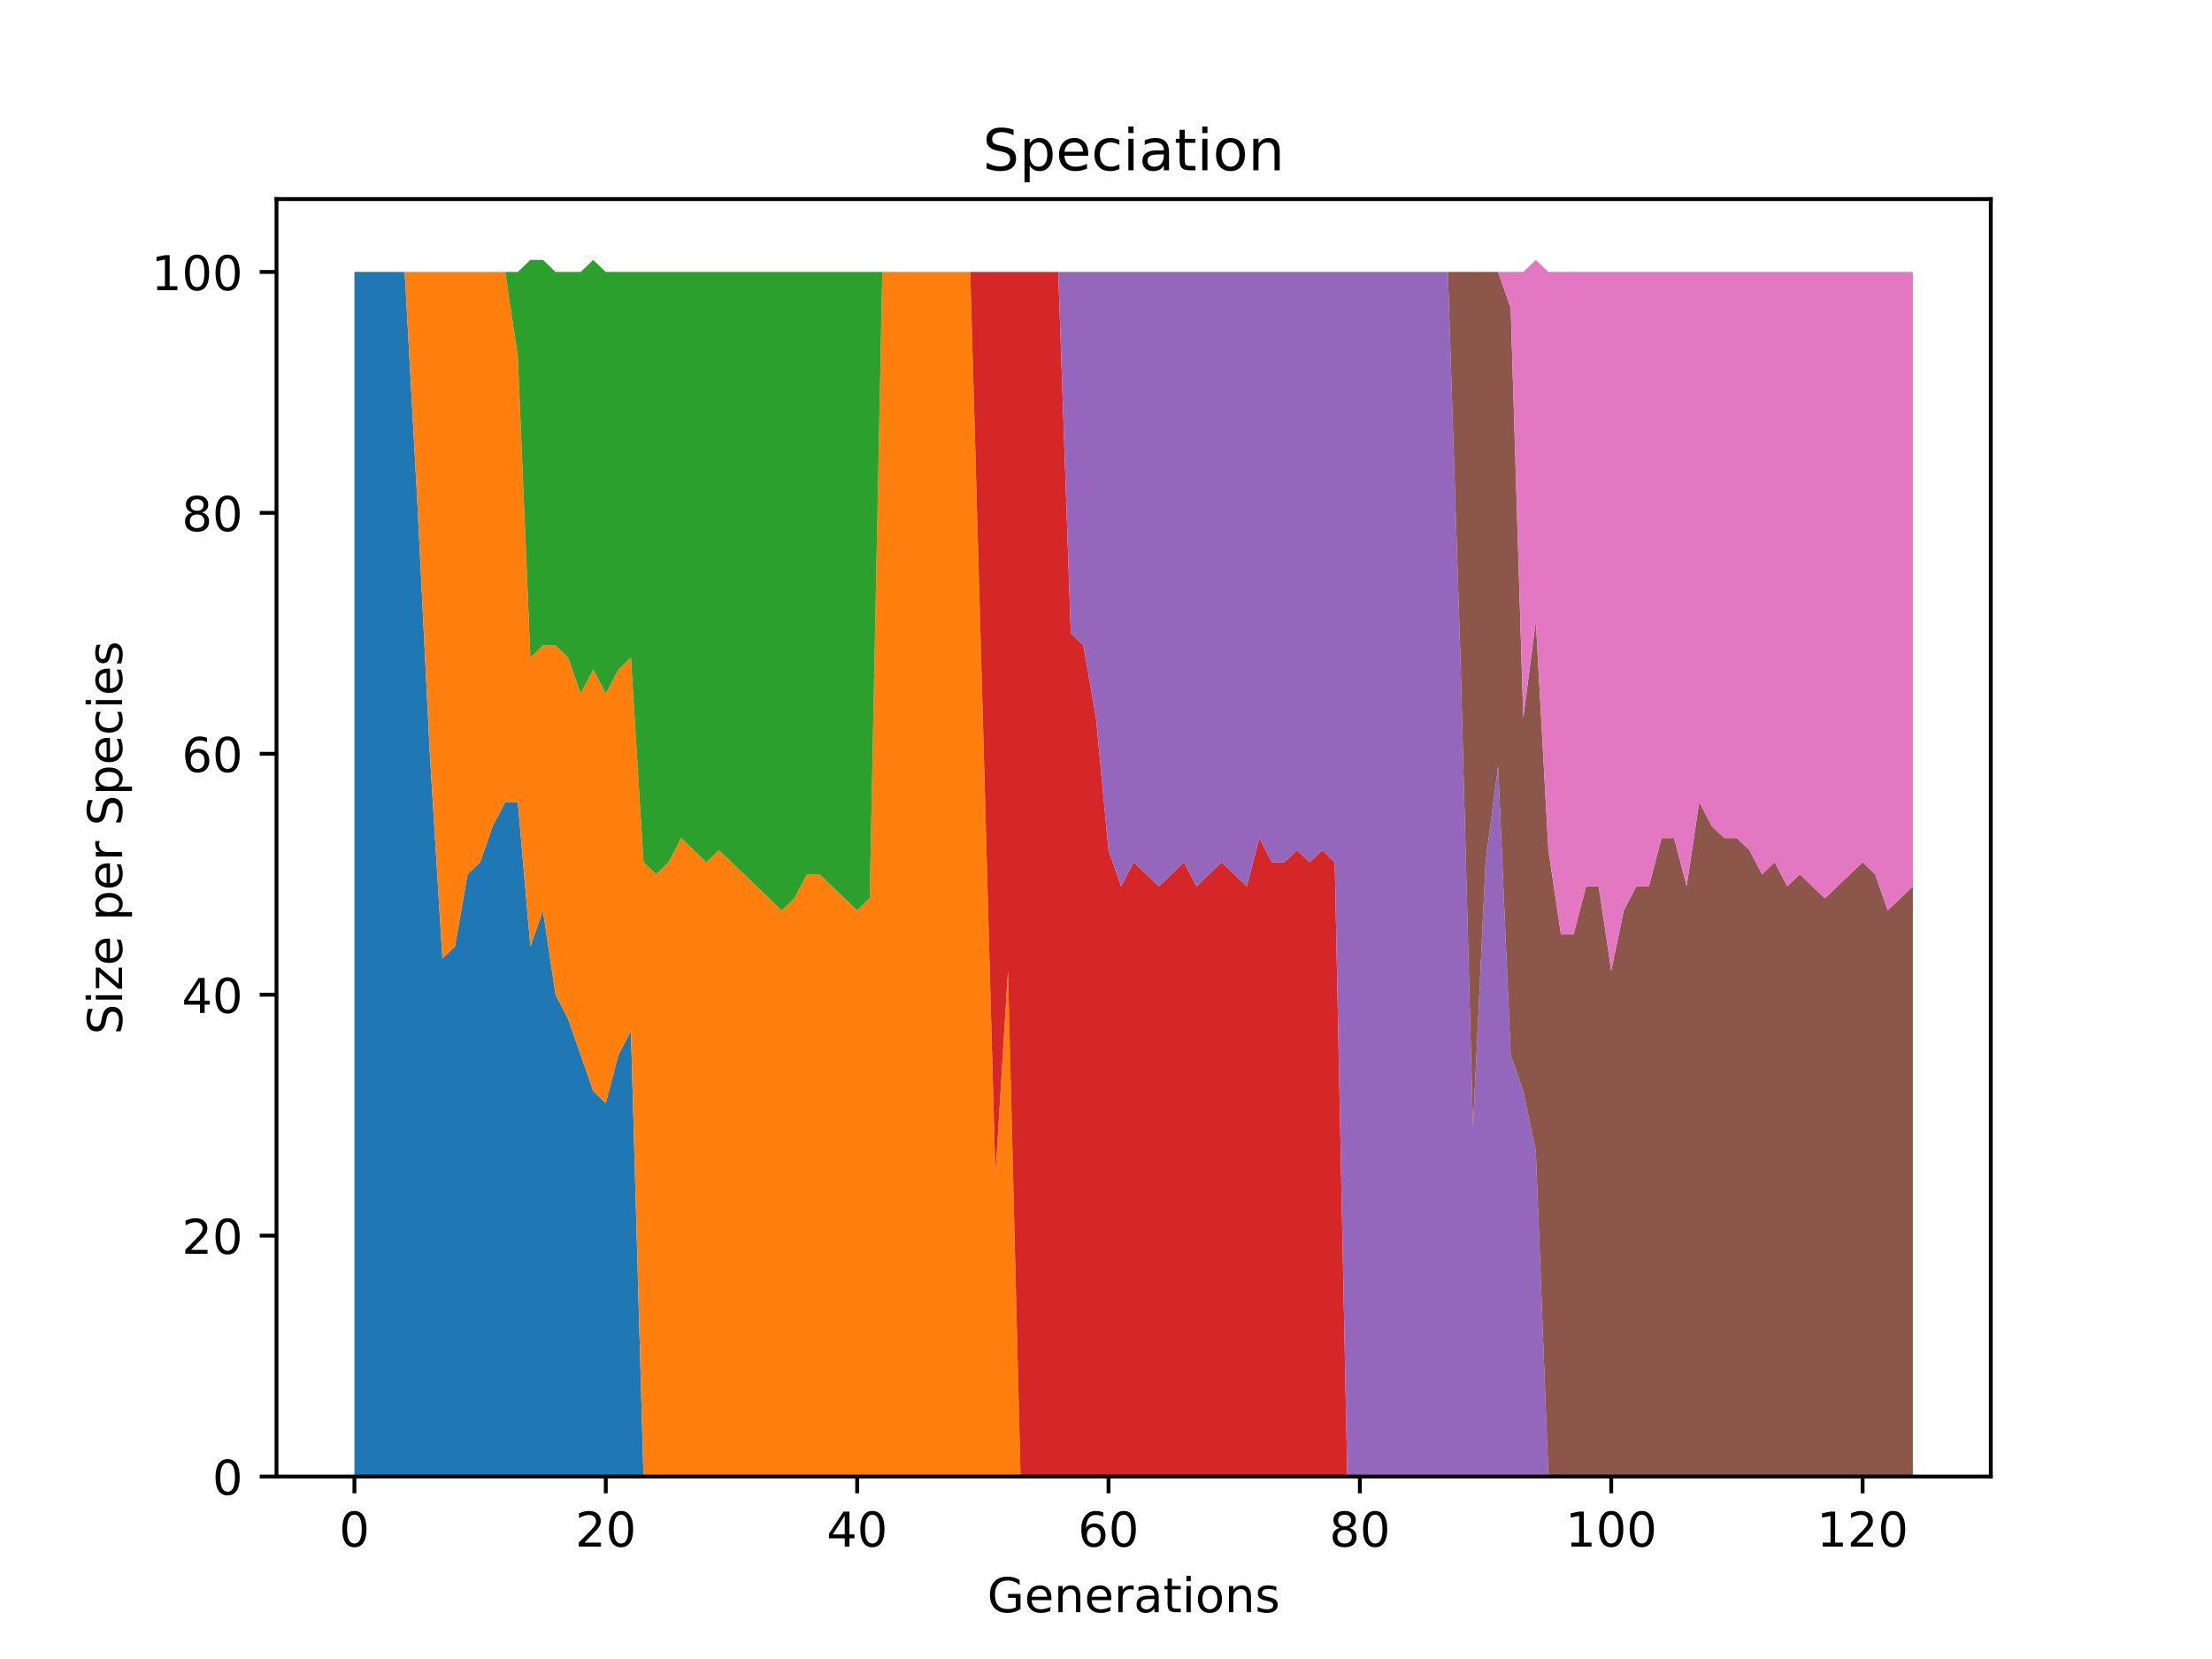 <?xml version="1.0" encoding="utf-8" standalone="no"?>
<!DOCTYPE svg PUBLIC "-//W3C//DTD SVG 1.1//EN"
  "http://www.w3.org/Graphics/SVG/1.1/DTD/svg11.dtd">
<!-- Created with matplotlib (https://matplotlib.org/) -->
<svg height="345.6pt" version="1.1" viewBox="0 0 460.8 345.6" width="460.8pt" xmlns="http://www.w3.org/2000/svg" xmlns:xlink="http://www.w3.org/1999/xlink">
 <defs>
  <style type="text/css">*{stroke-linecap:butt;stroke-linejoin:round;}</style>
 </defs>
 <g id="figure_1">
  <g id="patch_1">
   <path d="M 0 345.6 
L 460.8 345.6 
L 460.8 0 
L 0 0 
z
" style="fill:#ffffff;"/>
  </g>
  <g id="axes_1">
   <g id="patch_2">
    <path d="M 57.6 307.584 
L 414.72 307.584 
L 414.72 41.472 
L 57.6 41.472 
z
" style="fill:#ffffff;"/>
   </g>
   <g id="PolyCollection_1">
    <path clip-path="url(#p6d7ae95a3f)" d="M 73.833 56.653 
L 73.833 307.584 
L 76.451 307.584 
L 79.069 307.584 
L 81.687 307.584 
L 84.305 307.584 
L 86.924 307.584 
L 89.542 307.584 
L 92.16 307.584 
L 94.778 307.584 
L 97.396 307.584 
L 100.015 307.584 
L 102.633 307.584 
L 105.251 307.584 
L 107.869 307.584 
L 110.487 307.584 
L 113.105 307.584 
L 115.724 307.584 
L 118.342 307.584 
L 120.96 307.584 
L 123.578 307.584 
L 126.196 307.584 
L 128.815 307.584 
L 131.433 307.584 
L 134.051 307.584 
L 136.669 307.584 
L 139.287 307.584 
L 141.905 307.584 
L 144.524 307.584 
L 147.142 307.584 
L 149.76 307.584 
L 152.378 307.584 
L 154.996 307.584 
L 157.615 307.584 
L 160.233 307.584 
L 162.851 307.584 
L 165.469 307.584 
L 168.087 307.584 
L 170.705 307.584 
L 173.324 307.584 
L 175.942 307.584 
L 178.56 307.584 
L 181.178 307.584 
L 183.796 307.584 
L 186.415 307.584 
L 189.033 307.584 
L 191.651 307.584 
L 194.269 307.584 
L 196.887 307.584 
L 199.505 307.584 
L 202.124 307.584 
L 204.742 307.584 
L 207.36 307.584 
L 209.978 307.584 
L 212.596 307.584 
L 215.215 307.584 
L 217.833 307.584 
L 220.451 307.584 
L 223.069 307.584 
L 225.687 307.584 
L 228.305 307.584 
L 230.924 307.584 
L 233.542 307.584 
L 236.16 307.584 
L 238.778 307.584 
L 241.396 307.584 
L 244.015 307.584 
L 246.633 307.584 
L 249.251 307.584 
L 251.869 307.584 
L 254.487 307.584 
L 257.105 307.584 
L 259.724 307.584 
L 262.342 307.584 
L 264.96 307.584 
L 267.578 307.584 
L 270.196 307.584 
L 272.815 307.584 
L 275.433 307.584 
L 278.051 307.584 
L 280.669 307.584 
L 283.287 307.584 
L 285.905 307.584 
L 288.524 307.584 
L 291.142 307.584 
L 293.76 307.584 
L 296.378 307.584 
L 298.996 307.584 
L 301.615 307.584 
L 304.233 307.584 
L 306.851 307.584 
L 309.469 307.584 
L 312.087 307.584 
L 314.705 307.584 
L 317.324 307.584 
L 319.942 307.584 
L 322.56 307.584 
L 325.178 307.584 
L 327.796 307.584 
L 330.415 307.584 
L 333.033 307.584 
L 335.651 307.584 
L 338.269 307.584 
L 340.887 307.584 
L 343.505 307.584 
L 346.124 307.584 
L 348.742 307.584 
L 351.36 307.584 
L 353.978 307.584 
L 356.596 307.584 
L 359.215 307.584 
L 361.833 307.584 
L 364.451 307.584 
L 367.069 307.584 
L 369.687 307.584 
L 372.305 307.584 
L 374.924 307.584 
L 377.542 307.584 
L 380.16 307.584 
L 382.778 307.584 
L 385.396 307.584 
L 388.015 307.584 
L 390.633 307.584 
L 393.251 307.584 
L 395.869 307.584 
L 398.487 307.584 
L 398.487 307.584 
L 398.487 307.584 
L 395.869 307.584 
L 393.251 307.584 
L 390.633 307.584 
L 388.015 307.584 
L 385.396 307.584 
L 382.778 307.584 
L 380.16 307.584 
L 377.542 307.584 
L 374.924 307.584 
L 372.305 307.584 
L 369.687 307.584 
L 367.069 307.584 
L 364.451 307.584 
L 361.833 307.584 
L 359.215 307.584 
L 356.596 307.584 
L 353.978 307.584 
L 351.36 307.584 
L 348.742 307.584 
L 346.124 307.584 
L 343.505 307.584 
L 340.887 307.584 
L 338.269 307.584 
L 335.651 307.584 
L 333.033 307.584 
L 330.415 307.584 
L 327.796 307.584 
L 325.178 307.584 
L 322.56 307.584 
L 319.942 307.584 
L 317.324 307.584 
L 314.705 307.584 
L 312.087 307.584 
L 309.469 307.584 
L 306.851 307.584 
L 304.233 307.584 
L 301.615 307.584 
L 298.996 307.584 
L 296.378 307.584 
L 293.76 307.584 
L 291.142 307.584 
L 288.524 307.584 
L 285.905 307.584 
L 283.287 307.584 
L 280.669 307.584 
L 278.051 307.584 
L 275.433 307.584 
L 272.815 307.584 
L 270.196 307.584 
L 267.578 307.584 
L 264.96 307.584 
L 262.342 307.584 
L 259.724 307.584 
L 257.105 307.584 
L 254.487 307.584 
L 251.869 307.584 
L 249.251 307.584 
L 246.633 307.584 
L 244.015 307.584 
L 241.396 307.584 
L 238.778 307.584 
L 236.16 307.584 
L 233.542 307.584 
L 230.924 307.584 
L 228.305 307.584 
L 225.687 307.584 
L 223.069 307.584 
L 220.451 307.584 
L 217.833 307.584 
L 215.215 307.584 
L 212.596 307.584 
L 209.978 307.584 
L 207.36 307.584 
L 204.742 307.584 
L 202.124 307.584 
L 199.505 307.584 
L 196.887 307.584 
L 194.269 307.584 
L 191.651 307.584 
L 189.033 307.584 
L 186.415 307.584 
L 183.796 307.584 
L 181.178 307.584 
L 178.56 307.584 
L 175.942 307.584 
L 173.324 307.584 
L 170.705 307.584 
L 168.087 307.584 
L 165.469 307.584 
L 162.851 307.584 
L 160.233 307.584 
L 157.615 307.584 
L 154.996 307.584 
L 152.378 307.584 
L 149.76 307.584 
L 147.142 307.584 
L 144.524 307.584 
L 141.905 307.584 
L 139.287 307.584 
L 136.669 307.584 
L 134.051 307.584 
L 131.433 214.74 
L 128.815 219.758 
L 126.196 229.795 
L 123.578 227.286 
L 120.96 219.758 
L 118.342 212.23 
L 115.724 207.212 
L 113.105 189.647 
L 110.487 197.174 
L 107.869 167.063 
L 105.251 167.063 
L 102.633 172.081 
L 100.015 179.609 
L 97.396 182.119 
L 94.778 197.174 
L 92.16 199.684 
L 89.542 157.026 
L 86.924 104.33 
L 84.305 56.653 
L 81.687 56.653 
L 79.069 56.653 
L 76.451 56.653 
L 73.833 56.653 
z
" style="fill:#1f77b4;"/>
   </g>
   <g id="PolyCollection_2">
    <path clip-path="url(#p6d7ae95a3f)" d="M 73.833 56.653 
L 73.833 56.653 
L 76.451 56.653 
L 79.069 56.653 
L 81.687 56.653 
L 84.305 56.653 
L 86.924 104.33 
L 89.542 157.026 
L 92.16 199.684 
L 94.778 197.174 
L 97.396 182.119 
L 100.015 179.609 
L 102.633 172.081 
L 105.251 167.063 
L 107.869 167.063 
L 110.487 197.174 
L 113.105 189.647 
L 115.724 207.212 
L 118.342 212.23 
L 120.96 219.758 
L 123.578 227.286 
L 126.196 229.795 
L 128.815 219.758 
L 131.433 214.74 
L 134.051 307.584 
L 136.669 307.584 
L 139.287 307.584 
L 141.905 307.584 
L 144.524 307.584 
L 147.142 307.584 
L 149.76 307.584 
L 152.378 307.584 
L 154.996 307.584 
L 157.615 307.584 
L 160.233 307.584 
L 162.851 307.584 
L 165.469 307.584 
L 168.087 307.584 
L 170.705 307.584 
L 173.324 307.584 
L 175.942 307.584 
L 178.56 307.584 
L 181.178 307.584 
L 183.796 307.584 
L 186.415 307.584 
L 189.033 307.584 
L 191.651 307.584 
L 194.269 307.584 
L 196.887 307.584 
L 199.505 307.584 
L 202.124 307.584 
L 204.742 307.584 
L 207.36 307.584 
L 209.978 307.584 
L 212.596 307.584 
L 215.215 307.584 
L 217.833 307.584 
L 220.451 307.584 
L 223.069 307.584 
L 225.687 307.584 
L 228.305 307.584 
L 230.924 307.584 
L 233.542 307.584 
L 236.16 307.584 
L 238.778 307.584 
L 241.396 307.584 
L 244.015 307.584 
L 246.633 307.584 
L 249.251 307.584 
L 251.869 307.584 
L 254.487 307.584 
L 257.105 307.584 
L 259.724 307.584 
L 262.342 307.584 
L 264.96 307.584 
L 267.578 307.584 
L 270.196 307.584 
L 272.815 307.584 
L 275.433 307.584 
L 278.051 307.584 
L 280.669 307.584 
L 283.287 307.584 
L 285.905 307.584 
L 288.524 307.584 
L 291.142 307.584 
L 293.76 307.584 
L 296.378 307.584 
L 298.996 307.584 
L 301.615 307.584 
L 304.233 307.584 
L 306.851 307.584 
L 309.469 307.584 
L 312.087 307.584 
L 314.705 307.584 
L 317.324 307.584 
L 319.942 307.584 
L 322.56 307.584 
L 325.178 307.584 
L 327.796 307.584 
L 330.415 307.584 
L 333.033 307.584 
L 335.651 307.584 
L 338.269 307.584 
L 340.887 307.584 
L 343.505 307.584 
L 346.124 307.584 
L 348.742 307.584 
L 351.36 307.584 
L 353.978 307.584 
L 356.596 307.584 
L 359.215 307.584 
L 361.833 307.584 
L 364.451 307.584 
L 367.069 307.584 
L 369.687 307.584 
L 372.305 307.584 
L 374.924 307.584 
L 377.542 307.584 
L 380.16 307.584 
L 382.778 307.584 
L 385.396 307.584 
L 388.015 307.584 
L 390.633 307.584 
L 393.251 307.584 
L 395.869 307.584 
L 398.487 307.584 
L 398.487 307.584 
L 398.487 307.584 
L 395.869 307.584 
L 393.251 307.584 
L 390.633 307.584 
L 388.015 307.584 
L 385.396 307.584 
L 382.778 307.584 
L 380.16 307.584 
L 377.542 307.584 
L 374.924 307.584 
L 372.305 307.584 
L 369.687 307.584 
L 367.069 307.584 
L 364.451 307.584 
L 361.833 307.584 
L 359.215 307.584 
L 356.596 307.584 
L 353.978 307.584 
L 351.36 307.584 
L 348.742 307.584 
L 346.124 307.584 
L 343.505 307.584 
L 340.887 307.584 
L 338.269 307.584 
L 335.651 307.584 
L 333.033 307.584 
L 330.415 307.584 
L 327.796 307.584 
L 325.178 307.584 
L 322.56 307.584 
L 319.942 307.584 
L 317.324 307.584 
L 314.705 307.584 
L 312.087 307.584 
L 309.469 307.584 
L 306.851 307.584 
L 304.233 307.584 
L 301.615 307.584 
L 298.996 307.584 
L 296.378 307.584 
L 293.76 307.584 
L 291.142 307.584 
L 288.524 307.584 
L 285.905 307.584 
L 283.287 307.584 
L 280.669 307.584 
L 278.051 307.584 
L 275.433 307.584 
L 272.815 307.584 
L 270.196 307.584 
L 267.578 307.584 
L 264.96 307.584 
L 262.342 307.584 
L 259.724 307.584 
L 257.105 307.584 
L 254.487 307.584 
L 251.869 307.584 
L 249.251 307.584 
L 246.633 307.584 
L 244.015 307.584 
L 241.396 307.584 
L 238.778 307.584 
L 236.16 307.584 
L 233.542 307.584 
L 230.924 307.584 
L 228.305 307.584 
L 225.687 307.584 
L 223.069 307.584 
L 220.451 307.584 
L 217.833 307.584 
L 215.215 307.584 
L 212.596 307.584 
L 209.978 202.193 
L 207.36 244.851 
L 204.742 149.498 
L 202.124 56.653 
L 199.505 56.653 
L 196.887 56.653 
L 194.269 56.653 
L 191.651 56.653 
L 189.033 56.653 
L 186.415 56.653 
L 183.796 56.653 
L 181.178 187.137 
L 178.56 189.647 
L 175.942 187.137 
L 173.324 184.628 
L 170.705 182.119 
L 168.087 182.119 
L 165.469 187.137 
L 162.851 189.647 
L 160.233 187.137 
L 157.615 184.628 
L 154.996 182.119 
L 152.378 179.609 
L 149.76 177.1 
L 147.142 179.609 
L 144.524 177.1 
L 141.905 174.591 
L 139.287 179.609 
L 136.669 182.119 
L 134.051 179.609 
L 131.433 136.951 
L 128.815 139.46 
L 126.196 144.479 
L 123.578 139.46 
L 120.96 144.479 
L 118.342 136.951 
L 115.724 134.442 
L 113.105 134.442 
L 110.487 136.951 
L 107.869 74.218 
L 105.251 56.653 
L 102.633 56.653 
L 100.015 56.653 
L 97.396 56.653 
L 94.778 56.653 
L 92.16 56.653 
L 89.542 56.653 
L 86.924 56.653 
L 84.305 56.653 
L 81.687 56.653 
L 79.069 56.653 
L 76.451 56.653 
L 73.833 56.653 
z
" style="fill:#ff7f0e;"/>
   </g>
   <g id="PolyCollection_3">
    <path clip-path="url(#p6d7ae95a3f)" d="M 73.833 56.653 
L 73.833 56.653 
L 76.451 56.653 
L 79.069 56.653 
L 81.687 56.653 
L 84.305 56.653 
L 86.924 56.653 
L 89.542 56.653 
L 92.16 56.653 
L 94.778 56.653 
L 97.396 56.653 
L 100.015 56.653 
L 102.633 56.653 
L 105.251 56.653 
L 107.869 74.218 
L 110.487 136.951 
L 113.105 134.442 
L 115.724 134.442 
L 118.342 136.951 
L 120.96 144.479 
L 123.578 139.46 
L 126.196 144.479 
L 128.815 139.46 
L 131.433 136.951 
L 134.051 179.609 
L 136.669 182.119 
L 139.287 179.609 
L 141.905 174.591 
L 144.524 177.1 
L 147.142 179.609 
L 149.76 177.1 
L 152.378 179.609 
L 154.996 182.119 
L 157.615 184.628 
L 160.233 187.137 
L 162.851 189.647 
L 165.469 187.137 
L 168.087 182.119 
L 170.705 182.119 
L 173.324 184.628 
L 175.942 187.137 
L 178.56 189.647 
L 181.178 187.137 
L 183.796 56.653 
L 186.415 56.653 
L 189.033 56.653 
L 191.651 56.653 
L 194.269 56.653 
L 196.887 56.653 
L 199.505 56.653 
L 202.124 56.653 
L 204.742 149.498 
L 207.36 244.851 
L 209.978 202.193 
L 212.596 307.584 
L 215.215 307.584 
L 217.833 307.584 
L 220.451 307.584 
L 223.069 307.584 
L 225.687 307.584 
L 228.305 307.584 
L 230.924 307.584 
L 233.542 307.584 
L 236.16 307.584 
L 238.778 307.584 
L 241.396 307.584 
L 244.015 307.584 
L 246.633 307.584 
L 249.251 307.584 
L 251.869 307.584 
L 254.487 307.584 
L 257.105 307.584 
L 259.724 307.584 
L 262.342 307.584 
L 264.96 307.584 
L 267.578 307.584 
L 270.196 307.584 
L 272.815 307.584 
L 275.433 307.584 
L 278.051 307.584 
L 280.669 307.584 
L 283.287 307.584 
L 285.905 307.584 
L 288.524 307.584 
L 291.142 307.584 
L 293.76 307.584 
L 296.378 307.584 
L 298.996 307.584 
L 301.615 307.584 
L 304.233 307.584 
L 306.851 307.584 
L 309.469 307.584 
L 312.087 307.584 
L 314.705 307.584 
L 317.324 307.584 
L 319.942 307.584 
L 322.56 307.584 
L 325.178 307.584 
L 327.796 307.584 
L 330.415 307.584 
L 333.033 307.584 
L 335.651 307.584 
L 338.269 307.584 
L 340.887 307.584 
L 343.505 307.584 
L 346.124 307.584 
L 348.742 307.584 
L 351.36 307.584 
L 353.978 307.584 
L 356.596 307.584 
L 359.215 307.584 
L 361.833 307.584 
L 364.451 307.584 
L 367.069 307.584 
L 369.687 307.584 
L 372.305 307.584 
L 374.924 307.584 
L 377.542 307.584 
L 380.16 307.584 
L 382.778 307.584 
L 385.396 307.584 
L 388.015 307.584 
L 390.633 307.584 
L 393.251 307.584 
L 395.869 307.584 
L 398.487 307.584 
L 398.487 307.584 
L 398.487 307.584 
L 395.869 307.584 
L 393.251 307.584 
L 390.633 307.584 
L 388.015 307.584 
L 385.396 307.584 
L 382.778 307.584 
L 380.16 307.584 
L 377.542 307.584 
L 374.924 307.584 
L 372.305 307.584 
L 369.687 307.584 
L 367.069 307.584 
L 364.451 307.584 
L 361.833 307.584 
L 359.215 307.584 
L 356.596 307.584 
L 353.978 307.584 
L 351.36 307.584 
L 348.742 307.584 
L 346.124 307.584 
L 343.505 307.584 
L 340.887 307.584 
L 338.269 307.584 
L 335.651 307.584 
L 333.033 307.584 
L 330.415 307.584 
L 327.796 307.584 
L 325.178 307.584 
L 322.56 307.584 
L 319.942 307.584 
L 317.324 307.584 
L 314.705 307.584 
L 312.087 307.584 
L 309.469 307.584 
L 306.851 307.584 
L 304.233 307.584 
L 301.615 307.584 
L 298.996 307.584 
L 296.378 307.584 
L 293.76 307.584 
L 291.142 307.584 
L 288.524 307.584 
L 285.905 307.584 
L 283.287 307.584 
L 280.669 307.584 
L 278.051 307.584 
L 275.433 307.584 
L 272.815 307.584 
L 270.196 307.584 
L 267.578 307.584 
L 264.96 307.584 
L 262.342 307.584 
L 259.724 307.584 
L 257.105 307.584 
L 254.487 307.584 
L 251.869 307.584 
L 249.251 307.584 
L 246.633 307.584 
L 244.015 307.584 
L 241.396 307.584 
L 238.778 307.584 
L 236.16 307.584 
L 233.542 307.584 
L 230.924 307.584 
L 228.305 307.584 
L 225.687 307.584 
L 223.069 307.584 
L 220.451 307.584 
L 217.833 307.584 
L 215.215 307.584 
L 212.596 307.584 
L 209.978 202.193 
L 207.36 244.851 
L 204.742 149.498 
L 202.124 56.653 
L 199.505 56.653 
L 196.887 56.653 
L 194.269 56.653 
L 191.651 56.653 
L 189.033 56.653 
L 186.415 56.653 
L 183.796 56.653 
L 181.178 56.653 
L 178.56 56.653 
L 175.942 56.653 
L 173.324 56.653 
L 170.705 56.653 
L 168.087 56.653 
L 165.469 56.653 
L 162.851 56.653 
L 160.233 56.653 
L 157.615 56.653 
L 154.996 56.653 
L 152.378 56.653 
L 149.76 56.653 
L 147.142 56.653 
L 144.524 56.653 
L 141.905 56.653 
L 139.287 56.653 
L 136.669 56.653 
L 134.051 56.653 
L 131.433 56.653 
L 128.815 56.653 
L 126.196 56.653 
L 123.578 54.144 
L 120.96 56.653 
L 118.342 56.653 
L 115.724 56.653 
L 113.105 54.144 
L 110.487 54.144 
L 107.869 56.653 
L 105.251 56.653 
L 102.633 56.653 
L 100.015 56.653 
L 97.396 56.653 
L 94.778 56.653 
L 92.16 56.653 
L 89.542 56.653 
L 86.924 56.653 
L 84.305 56.653 
L 81.687 56.653 
L 79.069 56.653 
L 76.451 56.653 
L 73.833 56.653 
z
" style="fill:#2ca02c;"/>
   </g>
   <g id="PolyCollection_4">
    <path clip-path="url(#p6d7ae95a3f)" d="M 73.833 56.653 
L 73.833 56.653 
L 76.451 56.653 
L 79.069 56.653 
L 81.687 56.653 
L 84.305 56.653 
L 86.924 56.653 
L 89.542 56.653 
L 92.16 56.653 
L 94.778 56.653 
L 97.396 56.653 
L 100.015 56.653 
L 102.633 56.653 
L 105.251 56.653 
L 107.869 56.653 
L 110.487 54.144 
L 113.105 54.144 
L 115.724 56.653 
L 118.342 56.653 
L 120.96 56.653 
L 123.578 54.144 
L 126.196 56.653 
L 128.815 56.653 
L 131.433 56.653 
L 134.051 56.653 
L 136.669 56.653 
L 139.287 56.653 
L 141.905 56.653 
L 144.524 56.653 
L 147.142 56.653 
L 149.76 56.653 
L 152.378 56.653 
L 154.996 56.653 
L 157.615 56.653 
L 160.233 56.653 
L 162.851 56.653 
L 165.469 56.653 
L 168.087 56.653 
L 170.705 56.653 
L 173.324 56.653 
L 175.942 56.653 
L 178.56 56.653 
L 181.178 56.653 
L 183.796 56.653 
L 186.415 56.653 
L 189.033 56.653 
L 191.651 56.653 
L 194.269 56.653 
L 196.887 56.653 
L 199.505 56.653 
L 202.124 56.653 
L 204.742 149.498 
L 207.36 244.851 
L 209.978 202.193 
L 212.596 307.584 
L 215.215 307.584 
L 217.833 307.584 
L 220.451 307.584 
L 223.069 307.584 
L 225.687 307.584 
L 228.305 307.584 
L 230.924 307.584 
L 233.542 307.584 
L 236.16 307.584 
L 238.778 307.584 
L 241.396 307.584 
L 244.015 307.584 
L 246.633 307.584 
L 249.251 307.584 
L 251.869 307.584 
L 254.487 307.584 
L 257.105 307.584 
L 259.724 307.584 
L 262.342 307.584 
L 264.96 307.584 
L 267.578 307.584 
L 270.196 307.584 
L 272.815 307.584 
L 275.433 307.584 
L 278.051 307.584 
L 280.669 307.584 
L 283.287 307.584 
L 285.905 307.584 
L 288.524 307.584 
L 291.142 307.584 
L 293.76 307.584 
L 296.378 307.584 
L 298.996 307.584 
L 301.615 307.584 
L 304.233 307.584 
L 306.851 307.584 
L 309.469 307.584 
L 312.087 307.584 
L 314.705 307.584 
L 317.324 307.584 
L 319.942 307.584 
L 322.56 307.584 
L 325.178 307.584 
L 327.796 307.584 
L 330.415 307.584 
L 333.033 307.584 
L 335.651 307.584 
L 338.269 307.584 
L 340.887 307.584 
L 343.505 307.584 
L 346.124 307.584 
L 348.742 307.584 
L 351.36 307.584 
L 353.978 307.584 
L 356.596 307.584 
L 359.215 307.584 
L 361.833 307.584 
L 364.451 307.584 
L 367.069 307.584 
L 369.687 307.584 
L 372.305 307.584 
L 374.924 307.584 
L 377.542 307.584 
L 380.16 307.584 
L 382.778 307.584 
L 385.396 307.584 
L 388.015 307.584 
L 390.633 307.584 
L 393.251 307.584 
L 395.869 307.584 
L 398.487 307.584 
L 398.487 307.584 
L 398.487 307.584 
L 395.869 307.584 
L 393.251 307.584 
L 390.633 307.584 
L 388.015 307.584 
L 385.396 307.584 
L 382.778 307.584 
L 380.16 307.584 
L 377.542 307.584 
L 374.924 307.584 
L 372.305 307.584 
L 369.687 307.584 
L 367.069 307.584 
L 364.451 307.584 
L 361.833 307.584 
L 359.215 307.584 
L 356.596 307.584 
L 353.978 307.584 
L 351.36 307.584 
L 348.742 307.584 
L 346.124 307.584 
L 343.505 307.584 
L 340.887 307.584 
L 338.269 307.584 
L 335.651 307.584 
L 333.033 307.584 
L 330.415 307.584 
L 327.796 307.584 
L 325.178 307.584 
L 322.56 307.584 
L 319.942 307.584 
L 317.324 307.584 
L 314.705 307.584 
L 312.087 307.584 
L 309.469 307.584 
L 306.851 307.584 
L 304.233 307.584 
L 301.615 307.584 
L 298.996 307.584 
L 296.378 307.584 
L 293.76 307.584 
L 291.142 307.584 
L 288.524 307.584 
L 285.905 307.584 
L 283.287 307.584 
L 280.669 307.584 
L 278.051 179.609 
L 275.433 177.1 
L 272.815 179.609 
L 270.196 177.1 
L 267.578 179.609 
L 264.96 179.609 
L 262.342 174.591 
L 259.724 184.628 
L 257.105 182.119 
L 254.487 179.609 
L 251.869 182.119 
L 249.251 184.628 
L 246.633 179.609 
L 244.015 182.119 
L 241.396 184.628 
L 238.778 182.119 
L 236.16 179.609 
L 233.542 184.628 
L 230.924 177.1 
L 228.305 149.498 
L 225.687 134.442 
L 223.069 131.933 
L 220.451 56.653 
L 217.833 56.653 
L 215.215 56.653 
L 212.596 56.653 
L 209.978 56.653 
L 207.36 56.653 
L 204.742 56.653 
L 202.124 56.653 
L 199.505 56.653 
L 196.887 56.653 
L 194.269 56.653 
L 191.651 56.653 
L 189.033 56.653 
L 186.415 56.653 
L 183.796 56.653 
L 181.178 56.653 
L 178.56 56.653 
L 175.942 56.653 
L 173.324 56.653 
L 170.705 56.653 
L 168.087 56.653 
L 165.469 56.653 
L 162.851 56.653 
L 160.233 56.653 
L 157.615 56.653 
L 154.996 56.653 
L 152.378 56.653 
L 149.76 56.653 
L 147.142 56.653 
L 144.524 56.653 
L 141.905 56.653 
L 139.287 56.653 
L 136.669 56.653 
L 134.051 56.653 
L 131.433 56.653 
L 128.815 56.653 
L 126.196 56.653 
L 123.578 54.144 
L 120.96 56.653 
L 118.342 56.653 
L 115.724 56.653 
L 113.105 54.144 
L 110.487 54.144 
L 107.869 56.653 
L 105.251 56.653 
L 102.633 56.653 
L 100.015 56.653 
L 97.396 56.653 
L 94.778 56.653 
L 92.16 56.653 
L 89.542 56.653 
L 86.924 56.653 
L 84.305 56.653 
L 81.687 56.653 
L 79.069 56.653 
L 76.451 56.653 
L 73.833 56.653 
z
" style="fill:#d62728;"/>
   </g>
   <g id="PolyCollection_5">
    <path clip-path="url(#p6d7ae95a3f)" d="M 73.833 56.653 
L 73.833 56.653 
L 76.451 56.653 
L 79.069 56.653 
L 81.687 56.653 
L 84.305 56.653 
L 86.924 56.653 
L 89.542 56.653 
L 92.16 56.653 
L 94.778 56.653 
L 97.396 56.653 
L 100.015 56.653 
L 102.633 56.653 
L 105.251 56.653 
L 107.869 56.653 
L 110.487 54.144 
L 113.105 54.144 
L 115.724 56.653 
L 118.342 56.653 
L 120.96 56.653 
L 123.578 54.144 
L 126.196 56.653 
L 128.815 56.653 
L 131.433 56.653 
L 134.051 56.653 
L 136.669 56.653 
L 139.287 56.653 
L 141.905 56.653 
L 144.524 56.653 
L 147.142 56.653 
L 149.76 56.653 
L 152.378 56.653 
L 154.996 56.653 
L 157.615 56.653 
L 160.233 56.653 
L 162.851 56.653 
L 165.469 56.653 
L 168.087 56.653 
L 170.705 56.653 
L 173.324 56.653 
L 175.942 56.653 
L 178.56 56.653 
L 181.178 56.653 
L 183.796 56.653 
L 186.415 56.653 
L 189.033 56.653 
L 191.651 56.653 
L 194.269 56.653 
L 196.887 56.653 
L 199.505 56.653 
L 202.124 56.653 
L 204.742 56.653 
L 207.36 56.653 
L 209.978 56.653 
L 212.596 56.653 
L 215.215 56.653 
L 217.833 56.653 
L 220.451 56.653 
L 223.069 131.933 
L 225.687 134.442 
L 228.305 149.498 
L 230.924 177.1 
L 233.542 184.628 
L 236.16 179.609 
L 238.778 182.119 
L 241.396 184.628 
L 244.015 182.119 
L 246.633 179.609 
L 249.251 184.628 
L 251.869 182.119 
L 254.487 179.609 
L 257.105 182.119 
L 259.724 184.628 
L 262.342 174.591 
L 264.96 179.609 
L 267.578 179.609 
L 270.196 177.1 
L 272.815 179.609 
L 275.433 177.1 
L 278.051 179.609 
L 280.669 307.584 
L 283.287 307.584 
L 285.905 307.584 
L 288.524 307.584 
L 291.142 307.584 
L 293.76 307.584 
L 296.378 307.584 
L 298.996 307.584 
L 301.615 307.584 
L 304.233 307.584 
L 306.851 307.584 
L 309.469 307.584 
L 312.087 307.584 
L 314.705 307.584 
L 317.324 307.584 
L 319.942 307.584 
L 322.56 307.584 
L 325.178 307.584 
L 327.796 307.584 
L 330.415 307.584 
L 333.033 307.584 
L 335.651 307.584 
L 338.269 307.584 
L 340.887 307.584 
L 343.505 307.584 
L 346.124 307.584 
L 348.742 307.584 
L 351.36 307.584 
L 353.978 307.584 
L 356.596 307.584 
L 359.215 307.584 
L 361.833 307.584 
L 364.451 307.584 
L 367.069 307.584 
L 369.687 307.584 
L 372.305 307.584 
L 374.924 307.584 
L 377.542 307.584 
L 380.16 307.584 
L 382.778 307.584 
L 385.396 307.584 
L 388.015 307.584 
L 390.633 307.584 
L 393.251 307.584 
L 395.869 307.584 
L 398.487 307.584 
L 398.487 307.584 
L 398.487 307.584 
L 395.869 307.584 
L 393.251 307.584 
L 390.633 307.584 
L 388.015 307.584 
L 385.396 307.584 
L 382.778 307.584 
L 380.16 307.584 
L 377.542 307.584 
L 374.924 307.584 
L 372.305 307.584 
L 369.687 307.584 
L 367.069 307.584 
L 364.451 307.584 
L 361.833 307.584 
L 359.215 307.584 
L 356.596 307.584 
L 353.978 307.584 
L 351.36 307.584 
L 348.742 307.584 
L 346.124 307.584 
L 343.505 307.584 
L 340.887 307.584 
L 338.269 307.584 
L 335.651 307.584 
L 333.033 307.584 
L 330.415 307.584 
L 327.796 307.584 
L 325.178 307.584 
L 322.56 307.584 
L 319.942 239.833 
L 317.324 227.286 
L 314.705 219.758 
L 312.087 159.535 
L 309.469 179.609 
L 306.851 234.814 
L 304.233 136.951 
L 301.615 56.653 
L 298.996 56.653 
L 296.378 56.653 
L 293.76 56.653 
L 291.142 56.653 
L 288.524 56.653 
L 285.905 56.653 
L 283.287 56.653 
L 280.669 56.653 
L 278.051 56.653 
L 275.433 56.653 
L 272.815 56.653 
L 270.196 56.653 
L 267.578 56.653 
L 264.96 56.653 
L 262.342 56.653 
L 259.724 56.653 
L 257.105 56.653 
L 254.487 56.653 
L 251.869 56.653 
L 249.251 56.653 
L 246.633 56.653 
L 244.015 56.653 
L 241.396 56.653 
L 238.778 56.653 
L 236.16 56.653 
L 233.542 56.653 
L 230.924 56.653 
L 228.305 56.653 
L 225.687 56.653 
L 223.069 56.653 
L 220.451 56.653 
L 217.833 56.653 
L 215.215 56.653 
L 212.596 56.653 
L 209.978 56.653 
L 207.36 56.653 
L 204.742 56.653 
L 202.124 56.653 
L 199.505 56.653 
L 196.887 56.653 
L 194.269 56.653 
L 191.651 56.653 
L 189.033 56.653 
L 186.415 56.653 
L 183.796 56.653 
L 181.178 56.653 
L 178.56 56.653 
L 175.942 56.653 
L 173.324 56.653 
L 170.705 56.653 
L 168.087 56.653 
L 165.469 56.653 
L 162.851 56.653 
L 160.233 56.653 
L 157.615 56.653 
L 154.996 56.653 
L 152.378 56.653 
L 149.76 56.653 
L 147.142 56.653 
L 144.524 56.653 
L 141.905 56.653 
L 139.287 56.653 
L 136.669 56.653 
L 134.051 56.653 
L 131.433 56.653 
L 128.815 56.653 
L 126.196 56.653 
L 123.578 54.144 
L 120.96 56.653 
L 118.342 56.653 
L 115.724 56.653 
L 113.105 54.144 
L 110.487 54.144 
L 107.869 56.653 
L 105.251 56.653 
L 102.633 56.653 
L 100.015 56.653 
L 97.396 56.653 
L 94.778 56.653 
L 92.16 56.653 
L 89.542 56.653 
L 86.924 56.653 
L 84.305 56.653 
L 81.687 56.653 
L 79.069 56.653 
L 76.451 56.653 
L 73.833 56.653 
z
" style="fill:#9467bd;"/>
   </g>
   <g id="PolyCollection_6">
    <path clip-path="url(#p6d7ae95a3f)" d="M 73.833 56.653 
L 73.833 56.653 
L 76.451 56.653 
L 79.069 56.653 
L 81.687 56.653 
L 84.305 56.653 
L 86.924 56.653 
L 89.542 56.653 
L 92.16 56.653 
L 94.778 56.653 
L 97.396 56.653 
L 100.015 56.653 
L 102.633 56.653 
L 105.251 56.653 
L 107.869 56.653 
L 110.487 54.144 
L 113.105 54.144 
L 115.724 56.653 
L 118.342 56.653 
L 120.96 56.653 
L 123.578 54.144 
L 126.196 56.653 
L 128.815 56.653 
L 131.433 56.653 
L 134.051 56.653 
L 136.669 56.653 
L 139.287 56.653 
L 141.905 56.653 
L 144.524 56.653 
L 147.142 56.653 
L 149.76 56.653 
L 152.378 56.653 
L 154.996 56.653 
L 157.615 56.653 
L 160.233 56.653 
L 162.851 56.653 
L 165.469 56.653 
L 168.087 56.653 
L 170.705 56.653 
L 173.324 56.653 
L 175.942 56.653 
L 178.56 56.653 
L 181.178 56.653 
L 183.796 56.653 
L 186.415 56.653 
L 189.033 56.653 
L 191.651 56.653 
L 194.269 56.653 
L 196.887 56.653 
L 199.505 56.653 
L 202.124 56.653 
L 204.742 56.653 
L 207.36 56.653 
L 209.978 56.653 
L 212.596 56.653 
L 215.215 56.653 
L 217.833 56.653 
L 220.451 56.653 
L 223.069 56.653 
L 225.687 56.653 
L 228.305 56.653 
L 230.924 56.653 
L 233.542 56.653 
L 236.16 56.653 
L 238.778 56.653 
L 241.396 56.653 
L 244.015 56.653 
L 246.633 56.653 
L 249.251 56.653 
L 251.869 56.653 
L 254.487 56.653 
L 257.105 56.653 
L 259.724 56.653 
L 262.342 56.653 
L 264.96 56.653 
L 267.578 56.653 
L 270.196 56.653 
L 272.815 56.653 
L 275.433 56.653 
L 278.051 56.653 
L 280.669 56.653 
L 283.287 56.653 
L 285.905 56.653 
L 288.524 56.653 
L 291.142 56.653 
L 293.76 56.653 
L 296.378 56.653 
L 298.996 56.653 
L 301.615 56.653 
L 304.233 136.951 
L 306.851 234.814 
L 309.469 179.609 
L 312.087 159.535 
L 314.705 219.758 
L 317.324 227.286 
L 319.942 239.833 
L 322.56 307.584 
L 325.178 307.584 
L 327.796 307.584 
L 330.415 307.584 
L 333.033 307.584 
L 335.651 307.584 
L 338.269 307.584 
L 340.887 307.584 
L 343.505 307.584 
L 346.124 307.584 
L 348.742 307.584 
L 351.36 307.584 
L 353.978 307.584 
L 356.596 307.584 
L 359.215 307.584 
L 361.833 307.584 
L 364.451 307.584 
L 367.069 307.584 
L 369.687 307.584 
L 372.305 307.584 
L 374.924 307.584 
L 377.542 307.584 
L 380.16 307.584 
L 382.778 307.584 
L 385.396 307.584 
L 388.015 307.584 
L 390.633 307.584 
L 393.251 307.584 
L 395.869 307.584 
L 398.487 307.584 
L 398.487 184.628 
L 398.487 184.628 
L 395.869 187.137 
L 393.251 189.647 
L 390.633 182.119 
L 388.015 179.609 
L 385.396 182.119 
L 382.778 184.628 
L 380.16 187.137 
L 377.542 184.628 
L 374.924 182.119 
L 372.305 184.628 
L 369.687 179.609 
L 367.069 182.119 
L 364.451 177.1 
L 361.833 174.591 
L 359.215 174.591 
L 356.596 172.081 
L 353.978 167.063 
L 351.36 184.628 
L 348.742 174.591 
L 346.124 174.591 
L 343.505 184.628 
L 340.887 184.628 
L 338.269 189.647 
L 335.651 202.193 
L 333.033 184.628 
L 330.415 184.628 
L 327.796 194.665 
L 325.178 194.665 
L 322.56 177.1 
L 319.942 129.423 
L 317.324 149.498 
L 314.705 64.181 
L 312.087 56.653 
L 309.469 56.653 
L 306.851 56.653 
L 304.233 56.653 
L 301.615 56.653 
L 298.996 56.653 
L 296.378 56.653 
L 293.76 56.653 
L 291.142 56.653 
L 288.524 56.653 
L 285.905 56.653 
L 283.287 56.653 
L 280.669 56.653 
L 278.051 56.653 
L 275.433 56.653 
L 272.815 56.653 
L 270.196 56.653 
L 267.578 56.653 
L 264.96 56.653 
L 262.342 56.653 
L 259.724 56.653 
L 257.105 56.653 
L 254.487 56.653 
L 251.869 56.653 
L 249.251 56.653 
L 246.633 56.653 
L 244.015 56.653 
L 241.396 56.653 
L 238.778 56.653 
L 236.16 56.653 
L 233.542 56.653 
L 230.924 56.653 
L 228.305 56.653 
L 225.687 56.653 
L 223.069 56.653 
L 220.451 56.653 
L 217.833 56.653 
L 215.215 56.653 
L 212.596 56.653 
L 209.978 56.653 
L 207.36 56.653 
L 204.742 56.653 
L 202.124 56.653 
L 199.505 56.653 
L 196.887 56.653 
L 194.269 56.653 
L 191.651 56.653 
L 189.033 56.653 
L 186.415 56.653 
L 183.796 56.653 
L 181.178 56.653 
L 178.56 56.653 
L 175.942 56.653 
L 173.324 56.653 
L 170.705 56.653 
L 168.087 56.653 
L 165.469 56.653 
L 162.851 56.653 
L 160.233 56.653 
L 157.615 56.653 
L 154.996 56.653 
L 152.378 56.653 
L 149.76 56.653 
L 147.142 56.653 
L 144.524 56.653 
L 141.905 56.653 
L 139.287 56.653 
L 136.669 56.653 
L 134.051 56.653 
L 131.433 56.653 
L 128.815 56.653 
L 126.196 56.653 
L 123.578 54.144 
L 120.96 56.653 
L 118.342 56.653 
L 115.724 56.653 
L 113.105 54.144 
L 110.487 54.144 
L 107.869 56.653 
L 105.251 56.653 
L 102.633 56.653 
L 100.015 56.653 
L 97.396 56.653 
L 94.778 56.653 
L 92.16 56.653 
L 89.542 56.653 
L 86.924 56.653 
L 84.305 56.653 
L 81.687 56.653 
L 79.069 56.653 
L 76.451 56.653 
L 73.833 56.653 
z
" style="fill:#8c564b;"/>
   </g>
   <g id="PolyCollection_7">
    <path clip-path="url(#p6d7ae95a3f)" d="M 73.833 56.653 
L 73.833 56.653 
L 76.451 56.653 
L 79.069 56.653 
L 81.687 56.653 
L 84.305 56.653 
L 86.924 56.653 
L 89.542 56.653 
L 92.16 56.653 
L 94.778 56.653 
L 97.396 56.653 
L 100.015 56.653 
L 102.633 56.653 
L 105.251 56.653 
L 107.869 56.653 
L 110.487 54.144 
L 113.105 54.144 
L 115.724 56.653 
L 118.342 56.653 
L 120.96 56.653 
L 123.578 54.144 
L 126.196 56.653 
L 128.815 56.653 
L 131.433 56.653 
L 134.051 56.653 
L 136.669 56.653 
L 139.287 56.653 
L 141.905 56.653 
L 144.524 56.653 
L 147.142 56.653 
L 149.76 56.653 
L 152.378 56.653 
L 154.996 56.653 
L 157.615 56.653 
L 160.233 56.653 
L 162.851 56.653 
L 165.469 56.653 
L 168.087 56.653 
L 170.705 56.653 
L 173.324 56.653 
L 175.942 56.653 
L 178.56 56.653 
L 181.178 56.653 
L 183.796 56.653 
L 186.415 56.653 
L 189.033 56.653 
L 191.651 56.653 
L 194.269 56.653 
L 196.887 56.653 
L 199.505 56.653 
L 202.124 56.653 
L 204.742 56.653 
L 207.36 56.653 
L 209.978 56.653 
L 212.596 56.653 
L 215.215 56.653 
L 217.833 56.653 
L 220.451 56.653 
L 223.069 56.653 
L 225.687 56.653 
L 228.305 56.653 
L 230.924 56.653 
L 233.542 56.653 
L 236.16 56.653 
L 238.778 56.653 
L 241.396 56.653 
L 244.015 56.653 
L 246.633 56.653 
L 249.251 56.653 
L 251.869 56.653 
L 254.487 56.653 
L 257.105 56.653 
L 259.724 56.653 
L 262.342 56.653 
L 264.96 56.653 
L 267.578 56.653 
L 270.196 56.653 
L 272.815 56.653 
L 275.433 56.653 
L 278.051 56.653 
L 280.669 56.653 
L 283.287 56.653 
L 285.905 56.653 
L 288.524 56.653 
L 291.142 56.653 
L 293.76 56.653 
L 296.378 56.653 
L 298.996 56.653 
L 301.615 56.653 
L 304.233 56.653 
L 306.851 56.653 
L 309.469 56.653 
L 312.087 56.653 
L 314.705 64.181 
L 317.324 149.498 
L 319.942 129.423 
L 322.56 177.1 
L 325.178 194.665 
L 327.796 194.665 
L 330.415 184.628 
L 333.033 184.628 
L 335.651 202.193 
L 338.269 189.647 
L 340.887 184.628 
L 343.505 184.628 
L 346.124 174.591 
L 348.742 174.591 
L 351.36 184.628 
L 353.978 167.063 
L 356.596 172.081 
L 359.215 174.591 
L 361.833 174.591 
L 364.451 177.1 
L 367.069 182.119 
L 369.687 179.609 
L 372.305 184.628 
L 374.924 182.119 
L 377.542 184.628 
L 380.16 187.137 
L 382.778 184.628 
L 385.396 182.119 
L 388.015 179.609 
L 390.633 182.119 
L 393.251 189.647 
L 395.869 187.137 
L 398.487 184.628 
L 398.487 56.653 
L 398.487 56.653 
L 395.869 56.653 
L 393.251 56.653 
L 390.633 56.653 
L 388.015 56.653 
L 385.396 56.653 
L 382.778 56.653 
L 380.16 56.653 
L 377.542 56.653 
L 374.924 56.653 
L 372.305 56.653 
L 369.687 56.653 
L 367.069 56.653 
L 364.451 56.653 
L 361.833 56.653 
L 359.215 56.653 
L 356.596 56.653 
L 353.978 56.653 
L 351.36 56.653 
L 348.742 56.653 
L 346.124 56.653 
L 343.505 56.653 
L 340.887 56.653 
L 338.269 56.653 
L 335.651 56.653 
L 333.033 56.653 
L 330.415 56.653 
L 327.796 56.653 
L 325.178 56.653 
L 322.56 56.653 
L 319.942 54.144 
L 317.324 56.653 
L 314.705 56.653 
L 312.087 56.653 
L 309.469 56.653 
L 306.851 56.653 
L 304.233 56.653 
L 301.615 56.653 
L 298.996 56.653 
L 296.378 56.653 
L 293.76 56.653 
L 291.142 56.653 
L 288.524 56.653 
L 285.905 56.653 
L 283.287 56.653 
L 280.669 56.653 
L 278.051 56.653 
L 275.433 56.653 
L 272.815 56.653 
L 270.196 56.653 
L 267.578 56.653 
L 264.96 56.653 
L 262.342 56.653 
L 259.724 56.653 
L 257.105 56.653 
L 254.487 56.653 
L 251.869 56.653 
L 249.251 56.653 
L 246.633 56.653 
L 244.015 56.653 
L 241.396 56.653 
L 238.778 56.653 
L 236.16 56.653 
L 233.542 56.653 
L 230.924 56.653 
L 228.305 56.653 
L 225.687 56.653 
L 223.069 56.653 
L 220.451 56.653 
L 217.833 56.653 
L 215.215 56.653 
L 212.596 56.653 
L 209.978 56.653 
L 207.36 56.653 
L 204.742 56.653 
L 202.124 56.653 
L 199.505 56.653 
L 196.887 56.653 
L 194.269 56.653 
L 191.651 56.653 
L 189.033 56.653 
L 186.415 56.653 
L 183.796 56.653 
L 181.178 56.653 
L 178.56 56.653 
L 175.942 56.653 
L 173.324 56.653 
L 170.705 56.653 
L 168.087 56.653 
L 165.469 56.653 
L 162.851 56.653 
L 160.233 56.653 
L 157.615 56.653 
L 154.996 56.653 
L 152.378 56.653 
L 149.76 56.653 
L 147.142 56.653 
L 144.524 56.653 
L 141.905 56.653 
L 139.287 56.653 
L 136.669 56.653 
L 134.051 56.653 
L 131.433 56.653 
L 128.815 56.653 
L 126.196 56.653 
L 123.578 54.144 
L 120.96 56.653 
L 118.342 56.653 
L 115.724 56.653 
L 113.105 54.144 
L 110.487 54.144 
L 107.869 56.653 
L 105.251 56.653 
L 102.633 56.653 
L 100.015 56.653 
L 97.396 56.653 
L 94.778 56.653 
L 92.16 56.653 
L 89.542 56.653 
L 86.924 56.653 
L 84.305 56.653 
L 81.687 56.653 
L 79.069 56.653 
L 76.451 56.653 
L 73.833 56.653 
z
" style="fill:#e377c2;"/>
   </g>
   <g id="matplotlib.axis_1">
    <g id="xtick_1">
     <g id="line2d_1">
      <defs>
       <path d="M 0 0 
L 0 3.5 
" id="m8043441311" style="stroke:#000000;stroke-width:0.8;"/>
      </defs>
      <g>
       <use style="stroke:#000000;stroke-width:0.8;" x="73.833" xlink:href="#m8043441311" y="307.584"/>
      </g>
     </g>
     <g id="text_1">
      <!-- 0 -->
      <g transform="translate(70.651 322.182)scale(0.1 -0.1)">
       <defs>
        <path d="M 31.781 66.406 
Q 24.172 66.406 20.328 58.906 
Q 16.5 51.422 16.5 36.375 
Q 16.5 21.391 20.328 13.891 
Q 24.172 6.391 31.781 6.391 
Q 39.453 6.391 43.281 13.891 
Q 47.125 21.391 47.125 36.375 
Q 47.125 51.422 43.281 58.906 
Q 39.453 66.406 31.781 66.406 
z
M 31.781 74.219 
Q 44.047 74.219 50.516 64.516 
Q 56.984 54.828 56.984 36.375 
Q 56.984 17.969 50.516 8.266 
Q 44.047 -1.422 31.781 -1.422 
Q 19.531 -1.422 13.062 8.266 
Q 6.594 17.969 6.594 36.375 
Q 6.594 54.828 13.062 64.516 
Q 19.531 74.219 31.781 74.219 
z
" id="DejaVuSans-48"/>
       </defs>
       <use xlink:href="#DejaVuSans-48"/>
      </g>
     </g>
    </g>
    <g id="xtick_2">
     <g id="line2d_2">
      <g>
       <use style="stroke:#000000;stroke-width:0.8;" x="126.196" xlink:href="#m8043441311" y="307.584"/>
      </g>
     </g>
     <g id="text_2">
      <!-- 20 -->
      <g transform="translate(119.834 322.182)scale(0.1 -0.1)">
       <defs>
        <path d="M 19.188 8.297 
L 53.609 8.297 
L 53.609 0 
L 7.328 0 
L 7.328 8.297 
Q 12.938 14.109 22.625 23.891 
Q 32.328 33.688 34.812 36.531 
Q 39.547 41.844 41.422 45.531 
Q 43.312 49.219 43.312 52.781 
Q 43.312 58.594 39.234 62.25 
Q 35.156 65.922 28.609 65.922 
Q 23.969 65.922 18.812 64.312 
Q 13.672 62.703 7.812 59.422 
L 7.812 69.391 
Q 13.766 71.781 18.938 73 
Q 24.125 74.219 28.422 74.219 
Q 39.75 74.219 46.484 68.547 
Q 53.219 62.891 53.219 53.422 
Q 53.219 48.922 51.531 44.891 
Q 49.859 40.875 45.406 35.406 
Q 44.188 33.984 37.641 27.219 
Q 31.109 20.453 19.188 8.297 
z
" id="DejaVuSans-50"/>
       </defs>
       <use xlink:href="#DejaVuSans-50"/>
       <use x="63.623" xlink:href="#DejaVuSans-48"/>
      </g>
     </g>
    </g>
    <g id="xtick_3">
     <g id="line2d_3">
      <g>
       <use style="stroke:#000000;stroke-width:0.8;" x="178.56" xlink:href="#m8043441311" y="307.584"/>
      </g>
     </g>
     <g id="text_3">
      <!-- 40 -->
      <g transform="translate(172.197 322.182)scale(0.1 -0.1)">
       <defs>
        <path d="M 37.797 64.312 
L 12.891 25.391 
L 37.797 25.391 
z
M 35.203 72.906 
L 47.609 72.906 
L 47.609 25.391 
L 58.016 25.391 
L 58.016 17.188 
L 47.609 17.188 
L 47.609 0 
L 37.797 0 
L 37.797 17.188 
L 4.891 17.188 
L 4.891 26.703 
z
" id="DejaVuSans-52"/>
       </defs>
       <use xlink:href="#DejaVuSans-52"/>
       <use x="63.623" xlink:href="#DejaVuSans-48"/>
      </g>
     </g>
    </g>
    <g id="xtick_4">
     <g id="line2d_4">
      <g>
       <use style="stroke:#000000;stroke-width:0.8;" x="230.924" xlink:href="#m8043441311" y="307.584"/>
      </g>
     </g>
     <g id="text_4">
      <!-- 60 -->
      <g transform="translate(224.561 322.182)scale(0.1 -0.1)">
       <defs>
        <path d="M 33.016 40.375 
Q 26.375 40.375 22.484 35.828 
Q 18.609 31.297 18.609 23.391 
Q 18.609 15.531 22.484 10.953 
Q 26.375 6.391 33.016 6.391 
Q 39.656 6.391 43.531 10.953 
Q 47.406 15.531 47.406 23.391 
Q 47.406 31.297 43.531 35.828 
Q 39.656 40.375 33.016 40.375 
z
M 52.594 71.297 
L 52.594 62.312 
Q 48.875 64.062 45.094 64.984 
Q 41.312 65.922 37.594 65.922 
Q 27.828 65.922 22.672 59.328 
Q 17.531 52.734 16.797 39.406 
Q 19.672 43.656 24.016 45.922 
Q 28.375 48.188 33.594 48.188 
Q 44.578 48.188 50.953 41.516 
Q 57.328 34.859 57.328 23.391 
Q 57.328 12.156 50.688 5.359 
Q 44.047 -1.422 33.016 -1.422 
Q 20.359 -1.422 13.672 8.266 
Q 6.984 17.969 6.984 36.375 
Q 6.984 53.656 15.188 63.938 
Q 23.391 74.219 37.203 74.219 
Q 40.922 74.219 44.703 73.484 
Q 48.484 72.75 52.594 71.297 
z
" id="DejaVuSans-54"/>
       </defs>
       <use xlink:href="#DejaVuSans-54"/>
       <use x="63.623" xlink:href="#DejaVuSans-48"/>
      </g>
     </g>
    </g>
    <g id="xtick_5">
     <g id="line2d_5">
      <g>
       <use style="stroke:#000000;stroke-width:0.8;" x="283.287" xlink:href="#m8043441311" y="307.584"/>
      </g>
     </g>
     <g id="text_5">
      <!-- 80 -->
      <g transform="translate(276.925 322.182)scale(0.1 -0.1)">
       <defs>
        <path d="M 31.781 34.625 
Q 24.75 34.625 20.719 30.859 
Q 16.703 27.094 16.703 20.516 
Q 16.703 13.922 20.719 10.156 
Q 24.75 6.391 31.781 6.391 
Q 38.812 6.391 42.859 10.172 
Q 46.922 13.969 46.922 20.516 
Q 46.922 27.094 42.891 30.859 
Q 38.875 34.625 31.781 34.625 
z
M 21.922 38.812 
Q 15.578 40.375 12.031 44.719 
Q 8.5 49.078 8.5 55.328 
Q 8.5 64.062 14.719 69.141 
Q 20.953 74.219 31.781 74.219 
Q 42.672 74.219 48.875 69.141 
Q 55.078 64.062 55.078 55.328 
Q 55.078 49.078 51.531 44.719 
Q 48 40.375 41.703 38.812 
Q 48.828 37.156 52.797 32.312 
Q 56.781 27.484 56.781 20.516 
Q 56.781 9.906 50.312 4.234 
Q 43.844 -1.422 31.781 -1.422 
Q 19.734 -1.422 13.25 4.234 
Q 6.781 9.906 6.781 20.516 
Q 6.781 27.484 10.781 32.312 
Q 14.797 37.156 21.922 38.812 
z
M 18.312 54.391 
Q 18.312 48.734 21.844 45.562 
Q 25.391 42.391 31.781 42.391 
Q 38.141 42.391 41.719 45.562 
Q 45.312 48.734 45.312 54.391 
Q 45.312 60.062 41.719 63.234 
Q 38.141 66.406 31.781 66.406 
Q 25.391 66.406 21.844 63.234 
Q 18.312 60.062 18.312 54.391 
z
" id="DejaVuSans-56"/>
       </defs>
       <use xlink:href="#DejaVuSans-56"/>
       <use x="63.623" xlink:href="#DejaVuSans-48"/>
      </g>
     </g>
    </g>
    <g id="xtick_6">
     <g id="line2d_6">
      <g>
       <use style="stroke:#000000;stroke-width:0.8;" x="335.651" xlink:href="#m8043441311" y="307.584"/>
      </g>
     </g>
     <g id="text_6">
      <!-- 100 -->
      <g transform="translate(326.107 322.182)scale(0.1 -0.1)">
       <defs>
        <path d="M 12.406 8.297 
L 28.516 8.297 
L 28.516 63.922 
L 10.984 60.406 
L 10.984 69.391 
L 28.422 72.906 
L 38.281 72.906 
L 38.281 8.297 
L 54.391 8.297 
L 54.391 0 
L 12.406 0 
z
" id="DejaVuSans-49"/>
       </defs>
       <use xlink:href="#DejaVuSans-49"/>
       <use x="63.623" xlink:href="#DejaVuSans-48"/>
       <use x="127.246" xlink:href="#DejaVuSans-48"/>
      </g>
     </g>
    </g>
    <g id="xtick_7">
     <g id="line2d_7">
      <g>
       <use style="stroke:#000000;stroke-width:0.8;" x="388.015" xlink:href="#m8043441311" y="307.584"/>
      </g>
     </g>
     <g id="text_7">
      <!-- 120 -->
      <g transform="translate(378.471 322.182)scale(0.1 -0.1)">
       <use xlink:href="#DejaVuSans-49"/>
       <use x="63.623" xlink:href="#DejaVuSans-50"/>
       <use x="127.246" xlink:href="#DejaVuSans-48"/>
      </g>
     </g>
    </g>
    <g id="text_8">
     <!-- Generations -->
     <g transform="translate(205.662 335.861)scale(0.1 -0.1)">
      <defs>
       <path d="M 59.516 10.406 
L 59.516 29.984 
L 43.406 29.984 
L 43.406 38.094 
L 69.281 38.094 
L 69.281 6.781 
Q 63.578 2.734 56.688 0.656 
Q 49.812 -1.422 42 -1.422 
Q 24.906 -1.422 15.25 8.562 
Q 5.609 18.562 5.609 36.375 
Q 5.609 54.25 15.25 64.234 
Q 24.906 74.219 42 74.219 
Q 49.125 74.219 55.547 72.453 
Q 61.969 70.703 67.391 67.281 
L 67.391 56.781 
Q 61.922 61.422 55.766 63.766 
Q 49.609 66.109 42.828 66.109 
Q 29.438 66.109 22.719 58.641 
Q 16.016 51.172 16.016 36.375 
Q 16.016 21.625 22.719 14.156 
Q 29.438 6.688 42.828 6.688 
Q 48.047 6.688 52.141 7.594 
Q 56.25 8.5 59.516 10.406 
z
" id="DejaVuSans-71"/>
       <path d="M 56.203 29.594 
L 56.203 25.203 
L 14.891 25.203 
Q 15.484 15.922 20.484 11.062 
Q 25.484 6.203 34.422 6.203 
Q 39.594 6.203 44.453 7.469 
Q 49.312 8.734 54.109 11.281 
L 54.109 2.781 
Q 49.266 0.734 44.188 -0.344 
Q 39.109 -1.422 33.891 -1.422 
Q 20.797 -1.422 13.156 6.188 
Q 5.516 13.812 5.516 26.812 
Q 5.516 40.234 12.766 48.109 
Q 20.016 56 32.328 56 
Q 43.359 56 49.781 48.891 
Q 56.203 41.797 56.203 29.594 
z
M 47.219 32.234 
Q 47.125 39.594 43.094 43.984 
Q 39.062 48.391 32.422 48.391 
Q 24.906 48.391 20.391 44.141 
Q 15.875 39.891 15.188 32.172 
z
" id="DejaVuSans-101"/>
       <path d="M 54.891 33.016 
L 54.891 0 
L 45.906 0 
L 45.906 32.719 
Q 45.906 40.484 42.875 44.328 
Q 39.844 48.188 33.797 48.188 
Q 26.516 48.188 22.312 43.547 
Q 18.109 38.922 18.109 30.906 
L 18.109 0 
L 9.078 0 
L 9.078 54.688 
L 18.109 54.688 
L 18.109 46.188 
Q 21.344 51.125 25.703 53.562 
Q 30.078 56 35.797 56 
Q 45.219 56 50.047 50.172 
Q 54.891 44.344 54.891 33.016 
z
" id="DejaVuSans-110"/>
       <path d="M 41.109 46.297 
Q 39.594 47.172 37.812 47.578 
Q 36.031 48 33.891 48 
Q 26.266 48 22.188 43.047 
Q 18.109 38.094 18.109 28.812 
L 18.109 0 
L 9.078 0 
L 9.078 54.688 
L 18.109 54.688 
L 18.109 46.188 
Q 20.953 51.172 25.484 53.578 
Q 30.031 56 36.531 56 
Q 37.453 56 38.578 55.875 
Q 39.703 55.766 41.062 55.516 
z
" id="DejaVuSans-114"/>
       <path d="M 34.281 27.484 
Q 23.391 27.484 19.188 25 
Q 14.984 22.516 14.984 16.5 
Q 14.984 11.719 18.141 8.906 
Q 21.297 6.109 26.703 6.109 
Q 34.188 6.109 38.703 11.406 
Q 43.219 16.703 43.219 25.484 
L 43.219 27.484 
z
M 52.203 31.203 
L 52.203 0 
L 43.219 0 
L 43.219 8.297 
Q 40.141 3.328 35.547 0.953 
Q 30.953 -1.422 24.312 -1.422 
Q 15.922 -1.422 10.953 3.297 
Q 6 8.016 6 15.922 
Q 6 25.141 12.172 29.828 
Q 18.359 34.516 30.609 34.516 
L 43.219 34.516 
L 43.219 35.406 
Q 43.219 41.609 39.141 45 
Q 35.062 48.391 27.688 48.391 
Q 23 48.391 18.547 47.266 
Q 14.109 46.141 10.016 43.891 
L 10.016 52.203 
Q 14.938 54.109 19.578 55.047 
Q 24.219 56 28.609 56 
Q 40.484 56 46.344 49.844 
Q 52.203 43.703 52.203 31.203 
z
" id="DejaVuSans-97"/>
       <path d="M 18.312 70.219 
L 18.312 54.688 
L 36.812 54.688 
L 36.812 47.703 
L 18.312 47.703 
L 18.312 18.016 
Q 18.312 11.328 20.141 9.422 
Q 21.969 7.516 27.594 7.516 
L 36.812 7.516 
L 36.812 0 
L 27.594 0 
Q 17.188 0 13.234 3.875 
Q 9.281 7.766 9.281 18.016 
L 9.281 47.703 
L 2.688 47.703 
L 2.688 54.688 
L 9.281 54.688 
L 9.281 70.219 
z
" id="DejaVuSans-116"/>
       <path d="M 9.422 54.688 
L 18.406 54.688 
L 18.406 0 
L 9.422 0 
z
M 9.422 75.984 
L 18.406 75.984 
L 18.406 64.594 
L 9.422 64.594 
z
" id="DejaVuSans-105"/>
       <path d="M 30.609 48.391 
Q 23.391 48.391 19.188 42.75 
Q 14.984 37.109 14.984 27.297 
Q 14.984 17.484 19.156 11.844 
Q 23.344 6.203 30.609 6.203 
Q 37.797 6.203 41.984 11.859 
Q 46.188 17.531 46.188 27.297 
Q 46.188 37.016 41.984 42.703 
Q 37.797 48.391 30.609 48.391 
z
M 30.609 56 
Q 42.328 56 49.016 48.375 
Q 55.719 40.766 55.719 27.297 
Q 55.719 13.875 49.016 6.219 
Q 42.328 -1.422 30.609 -1.422 
Q 18.844 -1.422 12.172 6.219 
Q 5.516 13.875 5.516 27.297 
Q 5.516 40.766 12.172 48.375 
Q 18.844 56 30.609 56 
z
" id="DejaVuSans-111"/>
       <path d="M 44.281 53.078 
L 44.281 44.578 
Q 40.484 46.531 36.375 47.5 
Q 32.281 48.484 27.875 48.484 
Q 21.188 48.484 17.844 46.438 
Q 14.5 44.391 14.5 40.281 
Q 14.5 37.156 16.891 35.375 
Q 19.281 33.594 26.516 31.984 
L 29.594 31.297 
Q 39.156 29.25 43.188 25.516 
Q 47.219 21.781 47.219 15.094 
Q 47.219 7.469 41.188 3.016 
Q 35.156 -1.422 24.609 -1.422 
Q 20.219 -1.422 15.453 -0.562 
Q 10.688 0.297 5.422 2 
L 5.422 11.281 
Q 10.406 8.688 15.234 7.391 
Q 20.062 6.109 24.812 6.109 
Q 31.156 6.109 34.562 8.281 
Q 37.984 10.453 37.984 14.406 
Q 37.984 18.062 35.516 20.016 
Q 33.062 21.969 24.703 23.781 
L 21.578 24.516 
Q 13.234 26.266 9.516 29.906 
Q 5.812 33.547 5.812 39.891 
Q 5.812 47.609 11.281 51.797 
Q 16.75 56 26.812 56 
Q 31.781 56 36.172 55.266 
Q 40.578 54.547 44.281 53.078 
z
" id="DejaVuSans-115"/>
      </defs>
      <use xlink:href="#DejaVuSans-71"/>
      <use x="77.49" xlink:href="#DejaVuSans-101"/>
      <use x="139.014" xlink:href="#DejaVuSans-110"/>
      <use x="202.393" xlink:href="#DejaVuSans-101"/>
      <use x="263.916" xlink:href="#DejaVuSans-114"/>
      <use x="305.029" xlink:href="#DejaVuSans-97"/>
      <use x="366.309" xlink:href="#DejaVuSans-116"/>
      <use x="405.518" xlink:href="#DejaVuSans-105"/>
      <use x="433.301" xlink:href="#DejaVuSans-111"/>
      <use x="494.482" xlink:href="#DejaVuSans-110"/>
      <use x="557.861" xlink:href="#DejaVuSans-115"/>
     </g>
    </g>
   </g>
   <g id="matplotlib.axis_2">
    <g id="ytick_1">
     <g id="line2d_8">
      <defs>
       <path d="M 0 0 
L -3.5 0 
" id="m0c16142340" style="stroke:#000000;stroke-width:0.8;"/>
      </defs>
      <g>
       <use style="stroke:#000000;stroke-width:0.8;" x="57.6" xlink:href="#m0c16142340" y="307.584"/>
      </g>
     </g>
     <g id="text_9">
      <!-- 0 -->
      <g transform="translate(44.237 311.383)scale(0.1 -0.1)">
       <use xlink:href="#DejaVuSans-48"/>
      </g>
     </g>
    </g>
    <g id="ytick_2">
     <g id="line2d_9">
      <g>
       <use style="stroke:#000000;stroke-width:0.8;" x="57.6" xlink:href="#m0c16142340" y="257.398"/>
      </g>
     </g>
     <g id="text_10">
      <!-- 20 -->
      <g transform="translate(37.875 261.197)scale(0.1 -0.1)">
       <use xlink:href="#DejaVuSans-50"/>
       <use x="63.623" xlink:href="#DejaVuSans-48"/>
      </g>
     </g>
    </g>
    <g id="ytick_3">
     <g id="line2d_10">
      <g>
       <use style="stroke:#000000;stroke-width:0.8;" x="57.6" xlink:href="#m0c16142340" y="207.212"/>
      </g>
     </g>
     <g id="text_11">
      <!-- 40 -->
      <g transform="translate(37.875 211.011)scale(0.1 -0.1)">
       <use xlink:href="#DejaVuSans-52"/>
       <use x="63.623" xlink:href="#DejaVuSans-48"/>
      </g>
     </g>
    </g>
    <g id="ytick_4">
     <g id="line2d_11">
      <g>
       <use style="stroke:#000000;stroke-width:0.8;" x="57.6" xlink:href="#m0c16142340" y="157.026"/>
      </g>
     </g>
     <g id="text_12">
      <!-- 60 -->
      <g transform="translate(37.875 160.825)scale(0.1 -0.1)">
       <use xlink:href="#DejaVuSans-54"/>
       <use x="63.623" xlink:href="#DejaVuSans-48"/>
      </g>
     </g>
    </g>
    <g id="ytick_5">
     <g id="line2d_12">
      <g>
       <use style="stroke:#000000;stroke-width:0.8;" x="57.6" xlink:href="#m0c16142340" y="106.839"/>
      </g>
     </g>
     <g id="text_13">
      <!-- 80 -->
      <g transform="translate(37.875 110.639)scale(0.1 -0.1)">
       <use xlink:href="#DejaVuSans-56"/>
       <use x="63.623" xlink:href="#DejaVuSans-48"/>
      </g>
     </g>
    </g>
    <g id="ytick_6">
     <g id="line2d_13">
      <g>
       <use style="stroke:#000000;stroke-width:0.8;" x="57.6" xlink:href="#m0c16142340" y="56.653"/>
      </g>
     </g>
     <g id="text_14">
      <!-- 100 -->
      <g transform="translate(31.512 60.453)scale(0.1 -0.1)">
       <use xlink:href="#DejaVuSans-49"/>
       <use x="63.623" xlink:href="#DejaVuSans-48"/>
       <use x="127.246" xlink:href="#DejaVuSans-48"/>
      </g>
     </g>
    </g>
    <g id="text_15">
     <!-- Size per Species -->
     <g transform="translate(25.433 215.521)rotate(-90)scale(0.1 -0.1)">
      <defs>
       <path d="M 53.516 70.516 
L 53.516 60.891 
Q 47.906 63.578 42.922 64.891 
Q 37.938 66.219 33.297 66.219 
Q 25.25 66.219 20.875 63.094 
Q 16.5 59.969 16.5 54.203 
Q 16.5 49.359 19.406 46.891 
Q 22.312 44.438 30.422 42.922 
L 36.375 41.703 
Q 47.406 39.594 52.656 34.297 
Q 57.906 29 57.906 20.125 
Q 57.906 9.516 50.797 4.047 
Q 43.703 -1.422 29.984 -1.422 
Q 24.812 -1.422 18.969 -0.25 
Q 13.141 0.922 6.891 3.219 
L 6.891 13.375 
Q 12.891 10.016 18.656 8.297 
Q 24.422 6.594 29.984 6.594 
Q 38.422 6.594 43.016 9.906 
Q 47.609 13.234 47.609 19.391 
Q 47.609 24.75 44.312 27.781 
Q 41.016 30.812 33.5 32.328 
L 27.484 33.5 
Q 16.453 35.688 11.516 40.375 
Q 6.594 45.062 6.594 53.422 
Q 6.594 63.094 13.406 68.656 
Q 20.219 74.219 32.172 74.219 
Q 37.312 74.219 42.625 73.281 
Q 47.953 72.359 53.516 70.516 
z
" id="DejaVuSans-83"/>
       <path d="M 5.516 54.688 
L 48.188 54.688 
L 48.188 46.484 
L 14.406 7.172 
L 48.188 7.172 
L 48.188 0 
L 4.297 0 
L 4.297 8.203 
L 38.094 47.516 
L 5.516 47.516 
z
" id="DejaVuSans-122"/>
       <path id="DejaVuSans-32"/>
       <path d="M 18.109 8.203 
L 18.109 -20.797 
L 9.078 -20.797 
L 9.078 54.688 
L 18.109 54.688 
L 18.109 46.391 
Q 20.953 51.266 25.266 53.625 
Q 29.594 56 35.594 56 
Q 45.562 56 51.781 48.094 
Q 58.016 40.188 58.016 27.297 
Q 58.016 14.406 51.781 6.484 
Q 45.562 -1.422 35.594 -1.422 
Q 29.594 -1.422 25.266 0.953 
Q 20.953 3.328 18.109 8.203 
z
M 48.688 27.297 
Q 48.688 37.203 44.609 42.844 
Q 40.531 48.484 33.406 48.484 
Q 26.266 48.484 22.188 42.844 
Q 18.109 37.203 18.109 27.297 
Q 18.109 17.391 22.188 11.75 
Q 26.266 6.109 33.406 6.109 
Q 40.531 6.109 44.609 11.75 
Q 48.688 17.391 48.688 27.297 
z
" id="DejaVuSans-112"/>
       <path d="M 48.781 52.594 
L 48.781 44.188 
Q 44.969 46.297 41.141 47.344 
Q 37.312 48.391 33.406 48.391 
Q 24.656 48.391 19.812 42.844 
Q 14.984 37.312 14.984 27.297 
Q 14.984 17.281 19.812 11.734 
Q 24.656 6.203 33.406 6.203 
Q 37.312 6.203 41.141 7.25 
Q 44.969 8.297 48.781 10.406 
L 48.781 2.094 
Q 45.016 0.344 40.984 -0.531 
Q 36.969 -1.422 32.422 -1.422 
Q 20.062 -1.422 12.781 6.344 
Q 5.516 14.109 5.516 27.297 
Q 5.516 40.672 12.859 48.328 
Q 20.219 56 33.016 56 
Q 37.156 56 41.109 55.141 
Q 45.062 54.297 48.781 52.594 
z
" id="DejaVuSans-99"/>
      </defs>
      <use xlink:href="#DejaVuSans-83"/>
      <use x="63.477" xlink:href="#DejaVuSans-105"/>
      <use x="91.26" xlink:href="#DejaVuSans-122"/>
      <use x="143.75" xlink:href="#DejaVuSans-101"/>
      <use x="205.273" xlink:href="#DejaVuSans-32"/>
      <use x="237.061" xlink:href="#DejaVuSans-112"/>
      <use x="300.537" xlink:href="#DejaVuSans-101"/>
      <use x="362.061" xlink:href="#DejaVuSans-114"/>
      <use x="403.174" xlink:href="#DejaVuSans-32"/>
      <use x="434.961" xlink:href="#DejaVuSans-83"/>
      <use x="498.438" xlink:href="#DejaVuSans-112"/>
      <use x="561.914" xlink:href="#DejaVuSans-101"/>
      <use x="623.438" xlink:href="#DejaVuSans-99"/>
      <use x="678.418" xlink:href="#DejaVuSans-105"/>
      <use x="706.201" xlink:href="#DejaVuSans-101"/>
      <use x="767.725" xlink:href="#DejaVuSans-115"/>
     </g>
    </g>
   </g>
   <g id="patch_3">
    <path d="M 57.6 307.584 
L 57.6 41.472 
" style="fill:none;stroke:#000000;stroke-linecap:square;stroke-linejoin:miter;stroke-width:0.8;"/>
   </g>
   <g id="patch_4">
    <path d="M 414.72 307.584 
L 414.72 41.472 
" style="fill:none;stroke:#000000;stroke-linecap:square;stroke-linejoin:miter;stroke-width:0.8;"/>
   </g>
   <g id="patch_5">
    <path d="M 57.6 307.584 
L 414.72 307.584 
" style="fill:none;stroke:#000000;stroke-linecap:square;stroke-linejoin:miter;stroke-width:0.8;"/>
   </g>
   <g id="patch_6">
    <path d="M 57.6 41.472 
L 414.72 41.472 
" style="fill:none;stroke:#000000;stroke-linecap:square;stroke-linejoin:miter;stroke-width:0.8;"/>
   </g>
   <g id="text_16">
    <!-- Speciation -->
    <g transform="translate(204.714 35.472)scale(0.12 -0.12)">
     <use xlink:href="#DejaVuSans-83"/>
     <use x="63.477" xlink:href="#DejaVuSans-112"/>
     <use x="126.953" xlink:href="#DejaVuSans-101"/>
     <use x="188.477" xlink:href="#DejaVuSans-99"/>
     <use x="243.457" xlink:href="#DejaVuSans-105"/>
     <use x="271.24" xlink:href="#DejaVuSans-97"/>
     <use x="332.52" xlink:href="#DejaVuSans-116"/>
     <use x="371.729" xlink:href="#DejaVuSans-105"/>
     <use x="399.512" xlink:href="#DejaVuSans-111"/>
     <use x="460.693" xlink:href="#DejaVuSans-110"/>
    </g>
   </g>
  </g>
 </g>
 <defs>
  <clipPath id="p6d7ae95a3f">
   <rect height="266.112" width="357.12" x="57.6" y="41.472"/>
  </clipPath>
 </defs>
</svg>
